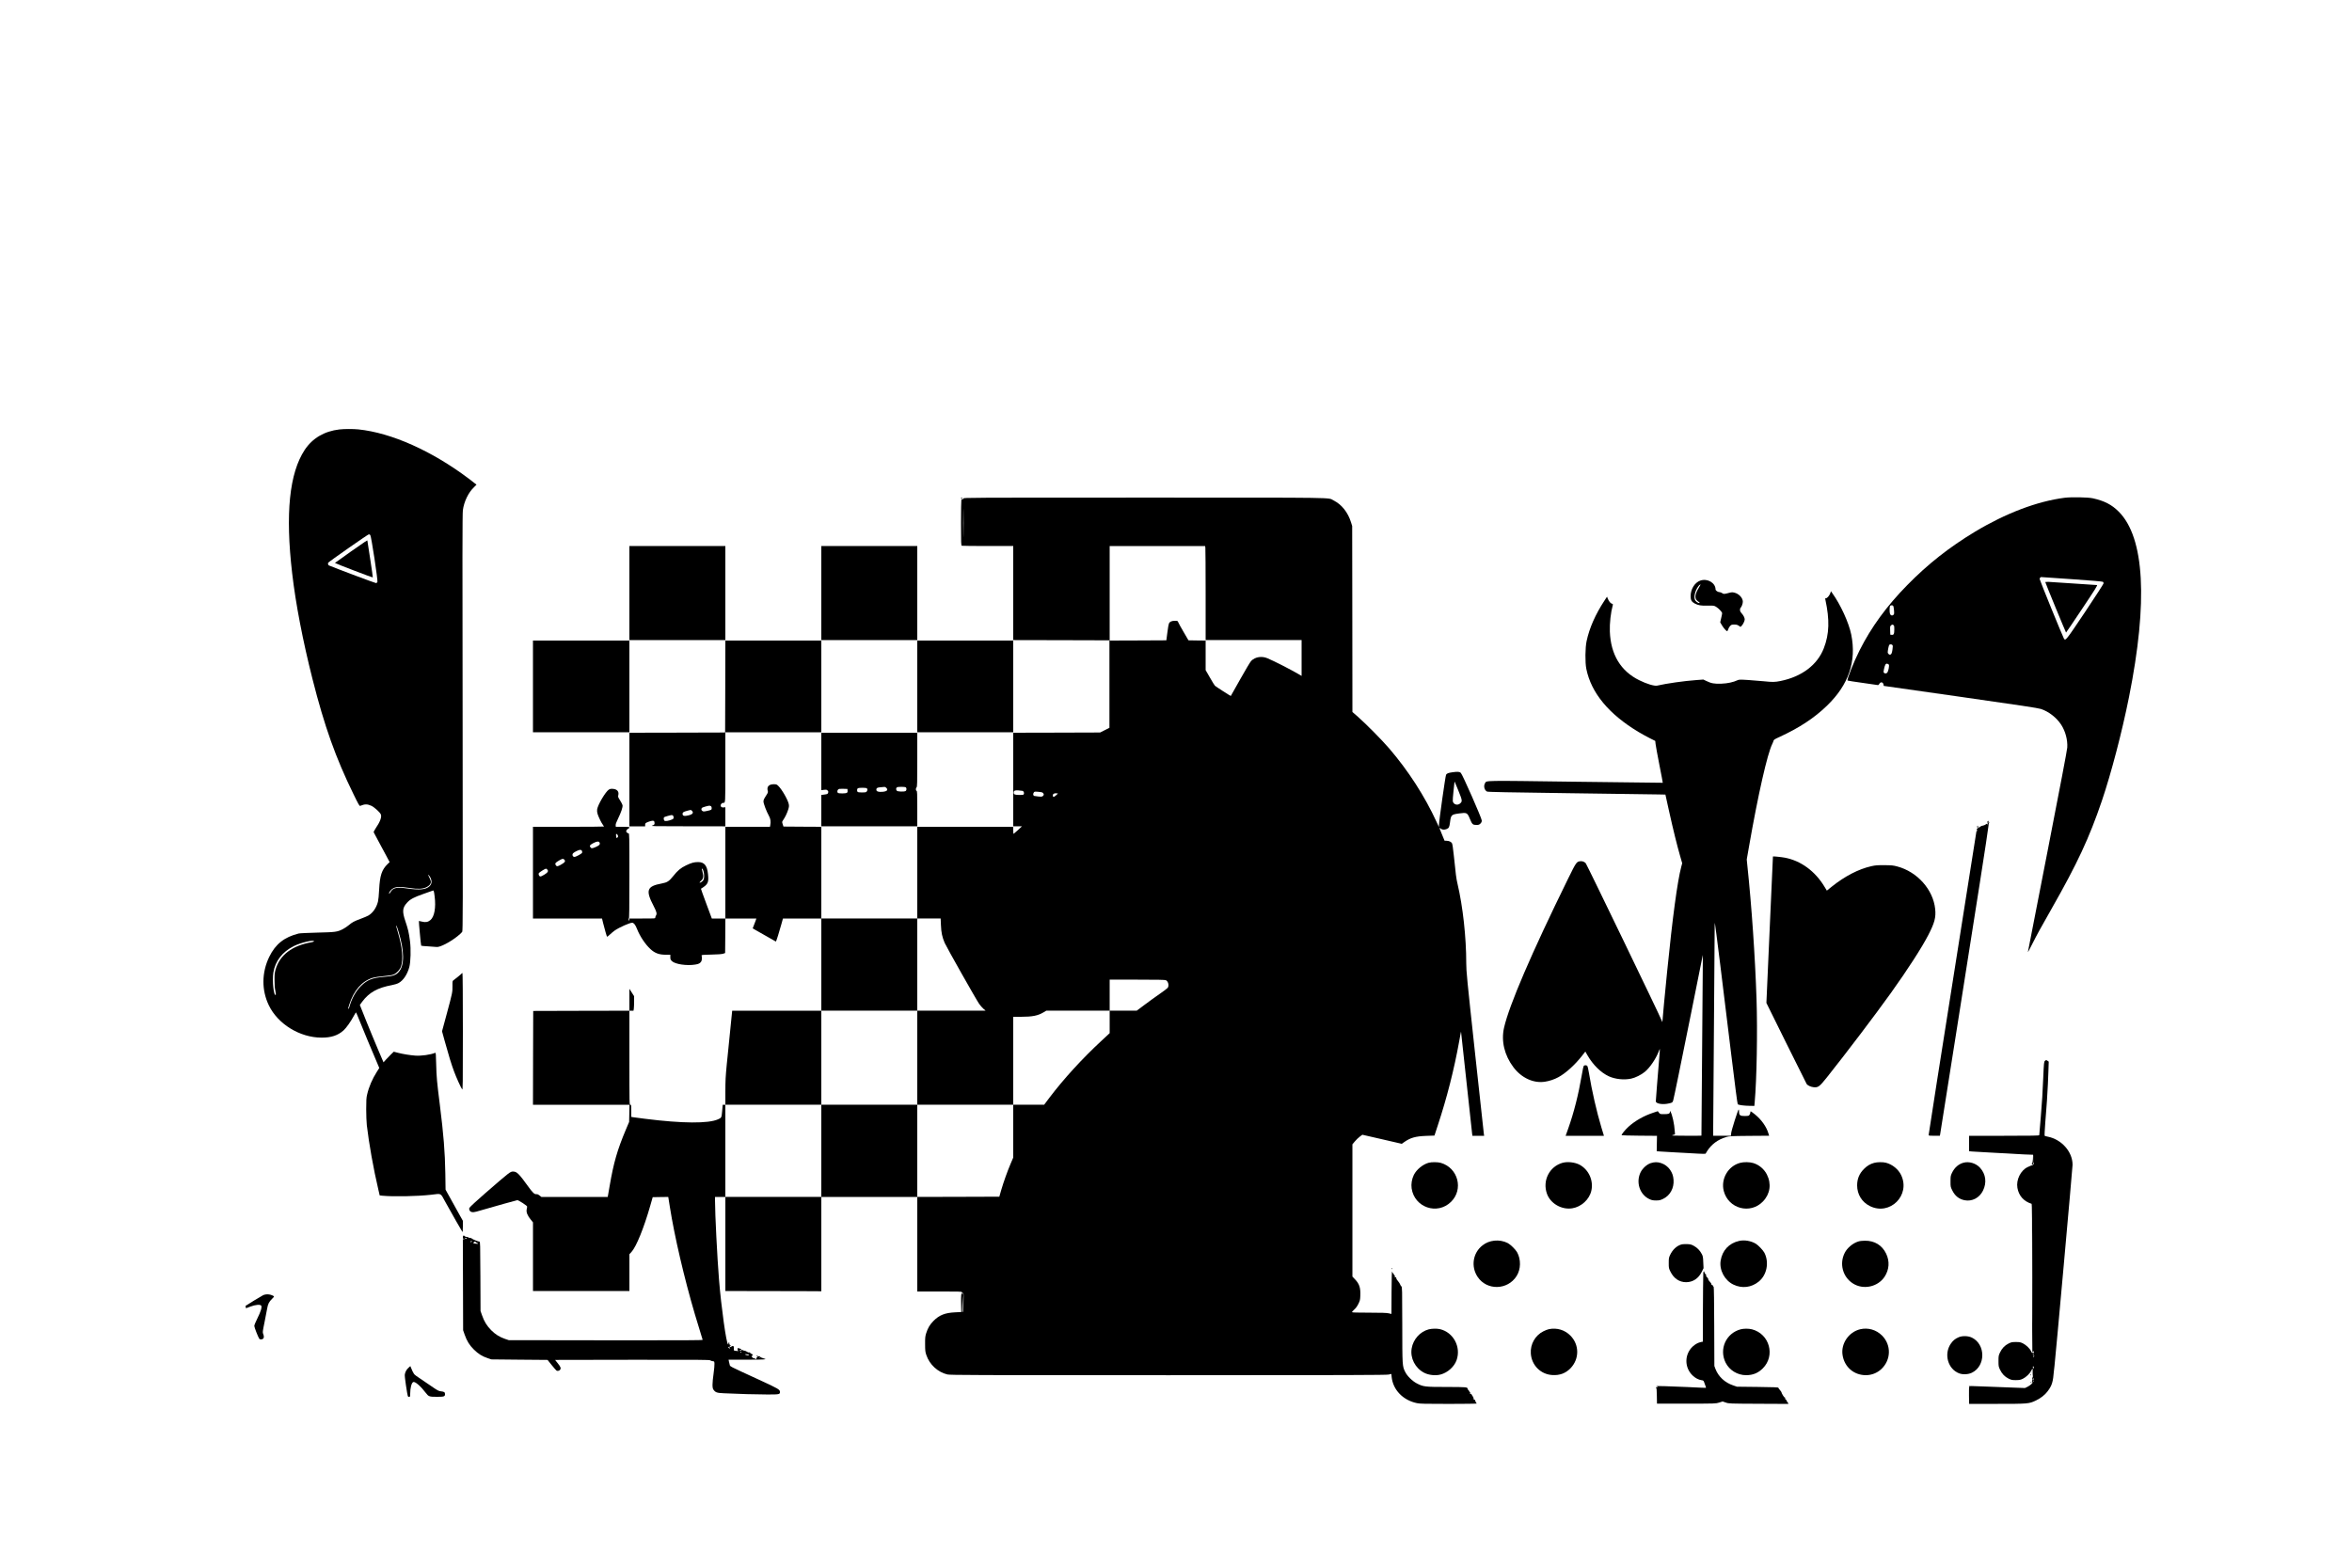 <?xml version="1.0" standalone="no"?>
<!DOCTYPE svg PUBLIC "-//W3C//DTD SVG 20010904//EN"
 "http://www.w3.org/TR/2001/REC-SVG-20010904/DTD/svg10.dtd">
<svg version="1.0" xmlns="http://www.w3.org/2000/svg"
 width="5000pt" height="3334pt" viewBox="0 0 5000 3334"
 preserveAspectRatio="xMidYMid meet">

<g transform="translate(0,3334) scale(0.1,-0.1)"
fill="#000000" stroke="none">
<path d="M7216 24209 c-321 -37 -573 -186 -738 -434 -327 -496 -415 -1355
-267 -2625 75 -649 227 -1439 434 -2255 253 -999 490 -1666 871 -2444 105
-216 126 -252 141 -246 98 41 153 41 239 1 60 -28 182 -138 200 -182 23 -55
-15 -158 -111 -298 -28 -42 -44 -74 -40 -84 3 -9 48 -93 99 -186 51 -94 126
-233 166 -309 l73 -138 -41 -39 c-126 -122 -167 -245 -182 -547 -5 -114 -16
-217 -25 -255 -34 -132 -108 -238 -204 -295 -24 -14 -97 -45 -163 -69 -137
-50 -184 -75 -259 -140 -30 -25 -84 -61 -121 -80 -118 -60 -157 -65 -543 -74
-194 -5 -370 -13 -395 -19 -307 -77 -494 -225 -626 -496 -162 -333 -165 -708
-9 -1031 193 -400 660 -686 1120 -687 204 -1 348 46 467 153 60 53 156 190
224 317 21 40 41 70 44 65 4 -4 46 -106 95 -227 73 -183 208 -506 368 -882
l30 -71 -50 -79 c-99 -155 -170 -319 -209 -488 -16 -66 -19 -120 -19 -310 0
-126 6 -279 13 -340 45 -387 141 -928 248 -1382 l26 -111 56 -6 c234 -23 740
-13 1034 20 235 27 194 48 310 -161 144 -260 349 -618 359 -630 5 -5 9 41 9
115 l0 123 -57 101 c-80 143 -239 430 -278 501 l-33 60 -5 345 c-7 455 -37
823 -117 1463 -61 481 -71 592 -77 850 -5 231 -8 257 -22 251 -95 -40 -299
-69 -424 -59 -117 9 -257 32 -364 59 l-92 24 -59 -57 c-32 -31 -81 -82 -109
-113 l-50 -56 -118 276 c-65 152 -178 427 -252 610 l-133 334 50 69 c148 198
324 296 635 354 50 9 111 28 138 43 99 53 185 181 228 338 30 112 37 380 15
554 -24 182 -42 258 -97 420 -72 213 -65 289 37 399 68 74 136 110 354 187 96
34 182 64 192 68 18 8 23 -5 38 -124 30 -237 -5 -432 -90 -503 -51 -43 -104
-53 -179 -33 -35 9 -65 15 -66 14 -5 -7 43 -520 49 -526 4 -4 71 -10 149 -14
78 -4 158 -10 177 -13 67 -12 289 102 448 230 46 37 90 78 98 91 14 21 15 470
9 4446 -6 3480 -5 4443 5 4518 24 185 119 381 239 493 28 26 51 50 51 52 0 2
-73 59 -162 126 -786 592 -1646 976 -2348 1049 -109 11 -304 11 -404 -1z m656
-2246 c21 -26 166 -978 151 -1001 -5 -9 -19 -18 -29 -20 -14 -2 -788 288
-1001 375 -17 7 -26 40 -16 58 12 21 844 603 864 604 9 1 23 -7 31 -16z m1275
-7277 c41 -80 34 -146 -22 -195 -78 -68 -209 -79 -470 -42 -222 33 -303 15
-354 -79 -14 -24 -26 -39 -29 -32 -9 27 42 92 92 117 64 32 151 33 343 4 178
-27 276 -22 357 16 62 29 96 70 96 116 0 14 -13 53 -30 85 -16 32 -30 61 -30
63 0 11 34 -27 47 -53z m-673 -1160 c124 -409 126 -713 5 -850 -62 -71 -123
-92 -309 -106 -253 -20 -363 -63 -496 -195 -109 -108 -199 -270 -244 -437 -7
-27 -17 -48 -21 -48 -12 0 -12 -2 16 90 96 302 269 499 500 570 42 12 134 26
232 35 121 11 176 20 213 36 64 28 133 103 155 169 52 156 29 403 -66 726 -42
141 -44 153 -30 139 5 -6 26 -63 45 -129z m-1799 -201 c0 -5 -22 -14 -50 -19
-414 -71 -678 -272 -767 -581 -19 -68 -23 -102 -22 -230 0 -102 6 -174 18
-224 9 -42 13 -78 8 -83 -42 -42 -79 302 -51 472 39 245 191 441 434 563 150
75 430 141 430 102z"/>
<path d="M7458 21612 c-186 -131 -337 -239 -338 -242 0 -8 800 -314 805 -308
3 3 -22 179 -55 392 -33 212 -60 389 -60 391 0 12 -36 -12 -352 -233z"/>
<path d="M43890 22756 c-583 -75 -1250 -328 -1910 -725 -540 -326 -997 -685
-1435 -1132 -438 -446 -765 -894 -1014 -1389 -125 -247 -273 -623 -254 -640 5
-4 145 -26 313 -49 168 -24 314 -45 325 -47 14 -3 25 4 37 26 28 50 81 38 90
-20 l3 -24 1630 -232 c1269 -181 1648 -238 1710 -258 166 -53 336 -186 433
-336 90 -139 139 -323 129 -485 -4 -58 -154 -845 -421 -2214 -229 -1168 -416
-2128 -416 -2135 1 -6 39 66 86 159 110 217 171 330 419 765 547 962 797 1498
1067 2290 199 588 427 1457 577 2206 407 2033 332 3395 -218 3945 -150 150
-304 229 -551 284 -103 23 -457 29 -600 11z m154 -1731 c407 -28 654 -49 662
-56 8 -6 14 -21 13 -33 0 -11 -177 -284 -392 -606 -411 -613 -417 -621 -451
-568 -23 35 -516 1245 -516 1266 0 17 17 42 30 42 3 0 297 -20 654 -45z
m-3797 -567 c6 -7 13 -49 17 -94 5 -72 4 -83 -13 -98 -25 -23 -59 -13 -72 21
-13 35 -11 157 3 171 16 16 53 15 65 0z m4 -408 c16 -9 19 -22 19 -93 0 -97
-11 -120 -55 -115 l-30 3 -3 90 c-3 82 -1 92 19 108 25 20 25 20 50 7z m-21
-425 c10 -13 11 -32 1 -98 -11 -80 -25 -107 -57 -107 -18 0 -44 29 -44 48 0
39 22 147 32 159 14 18 53 16 68 -2z m-76 -417 c12 -20 -7 -130 -30 -165 -17
-27 -56 -30 -74 -8 -11 13 -11 27 0 73 21 98 36 124 66 120 15 -2 32 -11 38
-20z"/>
<path d="M43482 20957 c7 -31 434 -1067 439 -1067 3 0 157 227 342 505 288
431 334 505 315 505 -13 0 -248 16 -523 35 -571 40 -578 40 -573 22z"/>
<path d="M20430 22750 c0 -5 7 -10 16 -10 8 0 12 5 9 10 -3 6 -10 10 -16 10
-5 0 -9 -4 -9 -10z"/>
<path d="M20480 22741 c0 -14 -5 -18 -19 -14 -13 3 -20 -2 -24 -19 -4 -13 -7
-235 -7 -494 0 -421 2 -473 16 -478 9 -3 258 -6 555 -6 l539 0 0 -1000 0
-1000 1023 -2 1022 -3 0 -930 0 -930 -99 -50 -99 -50 -924 -3 -923 -2 0 -995
0 -995 93 0 92 0 -85 -80 c-47 -43 -88 -79 -92 -80 -5 0 -8 34 -8 75 l0 75
-1020 0 -1020 0 0 -975 0 -975 -1020 0 -1020 0 0 975 0 975 -402 2 -403 3 -16
50 c-16 50 -16 50 11 90 42 61 81 143 105 218 18 55 20 78 14 115 -17 91 -145
316 -224 392 -34 32 -41 35 -98 35 -102 -1 -149 -52 -127 -136 10 -36 8 -42
-40 -115 -38 -59 -50 -86 -50 -115 0 -45 64 -213 116 -306 35 -63 43 -123 28
-202 l-6 -31 -474 0 -474 0 0 -975 0 -975 -144 0 -144 0 -117 315 c-65 174
-116 317 -114 318 151 93 169 130 150 312 -19 182 -78 254 -209 255 -88 0
-141 -15 -257 -70 -117 -57 -177 -107 -275 -230 -86 -108 -127 -134 -241 -155
-319 -59 -350 -143 -173 -481 62 -120 73 -163 50 -199 -9 -13 -16 -33 -16 -45
0 -20 -5 -20 -275 -20 l-275 0 -1 -27 0 -28 -12 24 c-9 19 -9 25 1 29 9 3 12
201 12 908 0 872 -1 904 -18 904 -11 0 -27 9 -37 20 -15 17 -16 24 -7 45 7 14
23 30 37 35 14 5 25 16 25 25 0 13 -22 15 -144 15 l-145 0 -3 33 c-2 23 12 62
49 137 68 140 105 249 97 290 -4 17 -28 64 -53 103 -43 67 -46 75 -37 110 19
76 -26 128 -116 134 -41 3 -60 -1 -85 -16 -70 -44 -236 -325 -249 -422 -4 -32
-1 -63 11 -100 22 -67 79 -184 111 -226 13 -17 24 -34 24 -37 0 -3 -340 -6
-755 -6 l-755 0 0 -975 0 -975 734 0 734 0 22 -92 c30 -121 78 -289 85 -296 2
-3 31 19 62 49 32 30 79 69 104 86 96 66 315 163 367 163 35 0 68 -41 102
-127 62 -159 178 -333 287 -433 96 -88 184 -120 330 -120 l93 0 0 -51 c0 -44
4 -55 33 -84 66 -66 316 -104 497 -74 71 11 101 26 126 64 16 25 21 88 9 124
-5 18 4 19 202 24 142 3 222 9 253 18 l45 15 3 367 2 367 330 0 329 0 -18 -52
c-11 -29 -28 -76 -40 -105 l-20 -52 67 -39 c190 -110 422 -242 426 -242 7 0
74 212 116 368 l34 122 408 0 408 0 0 -980 0 -980 -948 0 -947 0 -39 -387
c-20 -214 -39 -401 -42 -418 -2 -16 -17 -167 -34 -334 -25 -256 -30 -346 -30
-582 l0 -279 -28 0 -29 0 -11 -131 c-13 -144 -13 -145 -87 -178 -205 -93 -760
-89 -1545 10 -129 16 -250 32 -267 35 l-33 6 0 129 c0 122 -1 129 -20 129 -20
0 -20 7 -20 1000 l0 1000 44 0 43 0 7 46 c3 26 6 95 6 155 l0 108 -50 78 -50
78 0 -232 0 -233 -1022 -2 -1023 -3 -3 -997 -2 -998 1026 0 1026 0 -4 -183 -4
-182 -68 -160 c-184 -437 -261 -705 -346 -1200 -17 -99 -33 -192 -36 -208 l-6
-27 -704 0 -705 0 -39 31 c-28 22 -46 30 -69 28 -40 -5 -79 33 -178 171 -190
263 -237 310 -313 310 -64 0 -61 2 -594 -460 -169 -146 -327 -292 -337 -312
-8 -14 -7 -28 1 -49 19 -44 69 -54 151 -30 428 123 854 243 867 243 9 1 61
-27 115 -62 69 -45 96 -68 93 -79 -3 -9 -8 -37 -11 -63 -9 -58 20 -127 88
-210 l47 -58 0 -730 0 -730 1025 0 1025 0 0 391 0 391 46 51 c102 114 262 508
396 977 l53 185 166 3 165 2 33 -207 c99 -630 307 -1522 533 -2288 50 -170
156 -519 165 -543 4 -10 -387 -12 -2058 -10 l-2064 3 -77 26 c-119 41 -204 94
-294 183 -94 94 -150 186 -196 317 l-33 94 -3 738 c-3 684 -4 737 -20 737 -26
0 -149 50 -162 66 -7 8 -25 14 -41 14 -15 0 -31 5 -34 10 -3 6 -19 10 -34 10
-16 0 -34 7 -41 15 -22 26 -40 18 -40 -19 0 -28 4 -35 23 -39 l22 -4 -23 -2
-23 -1 3 -967 3 -968 33 -94 c46 -133 102 -223 196 -316 92 -91 176 -144 291
-182 l80 -27 597 -6 598 -5 87 -109 c49 -60 95 -114 104 -119 23 -14 66 -1 80
24 16 31 5 59 -56 135 l-55 69 1642 3 c1409 2 1644 0 1657 -12 9 -8 32 -16 51
-18 34 -3 35 -4 38 -52 2 -28 -6 -120 -18 -205 -30 -215 -31 -311 -4 -348 45
-61 72 -70 221 -77 303 -15 700 -26 925 -26 256 0 268 2 268 54 0 51 -33 70
-437 256 -677 311 -620 282 -632 327 -6 22 -14 53 -17 71 l-6 32 396 0 c366 0
439 5 359 24 -40 10 -83 30 -83 38 0 5 -9 8 -21 8 -11 0 -29 5 -40 10 -24 13
-25 2 -1 -16 16 -13 16 -13 0 -14 -11 0 -18 -8 -18 -20 0 -21 -15 -27 -25 -10
-3 6 -16 10 -28 10 -12 0 -30 12 -40 25 -15 22 -16 25 -2 25 8 0 15 9 15 20 0
11 -7 20 -15 20 -8 0 -23 9 -34 21 -11 12 -25 18 -31 14 -7 -4 -25 2 -41 14
-15 11 -37 21 -49 21 -11 0 -30 6 -41 13 -17 9 -23 9 -26 0 -3 -7 -14 -13 -26
-12 l-22 0 23 11 c12 6 22 14 22 18 0 4 -10 10 -22 13 -13 2 -31 8 -40 12 -15
6 -18 2 -18 -23 0 -17 6 -33 13 -36 6 -4 -3 -4 -22 -1 -18 3 -42 5 -52 5 -16
0 -19 8 -19 50 0 47 -2 50 -25 50 -14 0 -25 -4 -25 -10 0 -15 -26 -12 -39 4
-10 12 -8 14 11 9 l23 -5 -22 19 c-15 12 -21 26 -19 40 4 16 1 20 -10 16 -9
-3 -12 -13 -9 -24 5 -14 2 -17 -8 -13 -36 14 -144 783 -192 1374 -38 470 -85
1400 -85 1678 l0 82 110 0 110 0 0 -1000 0 -1000 653 -1 c358 0 817 -1 1019
-2 l368 -2 0 1003 0 1002 1020 0 1020 0 0 -1005 0 -1005 476 0 c410 0 475 -2
471 -14 -4 -10 2 -16 16 -18 22 -3 22 -6 22 -176 l1 -172 -3 170 c-3 161 -5
170 -23 170 -29 0 -32 -27 -28 -223 l3 -174 -130 -6 c-215 -10 -337 -58 -460
-182 -78 -78 -122 -153 -157 -265 -20 -66 -23 -94 -22 -230 1 -137 3 -163 26
-230 67 -203 244 -366 448 -414 58 -14 578 -16 4695 -16 3808 0 4640 3 4686
14 l57 13 6 -63 c28 -276 242 -497 538 -558 66 -14 168 -16 680 -16 332 0 599
4 593 8 -15 11 -35 50 -35 67 0 10 -7 15 -17 13 -14 -2 -17 3 -15 21 1 13 -9
38 -23 57 -14 18 -25 37 -25 43 0 6 -7 8 -17 4 -13 -5 -15 -2 -11 15 4 12 2
22 -3 22 -5 0 -14 11 -19 25 -5 14 -14 25 -20 25 -5 0 -10 7 -10 16 0 42 -16
43 -446 44 -464 0 -497 4 -637 77 -95 50 -203 156 -245 243 -61 124 -61 125
-62 1004 -1 759 -2 800 -19 815 -10 9 -22 27 -26 41 -4 14 -24 45 -44 69 -20
24 -35 46 -34 47 1 2 -1 12 -4 23 -3 13 -10 18 -21 14 -12 -5 -14 -1 -10 15 4
12 2 22 -3 22 -5 0 -14 11 -19 25 -5 14 -14 25 -19 25 -4 0 -12 15 -17 33 -6
20 -10 -145 -12 -434 l-2 -466 -58 13 c-42 10 -151 14 -419 14 -257 0 -363 3
-363 11 0 6 22 31 50 56 33 30 62 69 87 120 34 69 38 85 41 176 7 166 -20 249
-114 347 l-54 57 0 1406 0 1406 50 60 c28 34 75 80 106 103 l55 41 419 -96
420 -97 47 34 c136 96 242 126 472 135 l175 6 72 220 c193 585 345 1182 454
1785 21 118 39 211 39 205 4 -42 232 -2139 236 -2172 l6 -43 125 0 125 0 -6
33 c-3 17 -88 801 -190 1741 -170 1569 -185 1724 -185 1890 0 562 -72 1212
-186 1696 -26 110 -38 199 -78 597 -18 171 -30 249 -41 267 -20 30 -64 49
-117 50 l-39 1 -59 143 c-57 140 -58 142 -28 117 34 -28 80 -33 131 -12 49 21
58 38 72 145 20 156 28 164 196 187 162 22 172 17 228 -120 46 -111 60 -125
134 -125 51 0 62 4 88 29 21 21 29 39 29 65 0 48 -411 982 -446 1014 -28 25
-67 28 -179 12 -86 -12 -117 -24 -134 -52 -14 -23 -151 -987 -151 -1068 l0
-45 -49 105 c-254 554 -604 1095 -1012 1570 -154 179 -491 519 -661 669 l-118
103 -2 1976 -3 1977 -23 75 c-68 218 -198 382 -374 471 -126 64 201 59 -4020
59 -3778 0 -3848 0 -3848 -19z m-13 -763 c-1 -134 -2 -25 -2 242 0 267 1 376
2 243 2 -134 2 -352 0 -485z m20 0 c-1 -134 -2 -25 -2 242 0 267 1 376 2 243
2 -134 2 -352 0 -485z m5137 -279 c3 -17 6 -467 6 -1000 l0 -969 1020 0 1020
0 0 -381 0 -381 -47 28 c-186 109 -530 285 -680 348 -122 51 -260 29 -344 -56
-19 -19 -124 -194 -233 -389 -109 -195 -200 -355 -201 -357 -3 -4 -317 198
-337 217 -9 9 -58 87 -107 174 l-91 158 0 314 0 315 -182 2 -183 3 -102 175
c-57 96 -108 190 -115 208 -12 31 -14 32 -71 32 -66 0 -107 -17 -126 -53 -7
-13 -23 -100 -34 -193 l-22 -169 -602 -3 -603 -2 0 1005 0 1005 1014 0 1014 0
6 -31z m5380 -5173 c85 -209 87 -226 33 -272 -55 -46 -140 -19 -153 50 -3 18
4 114 15 214 12 100 21 188 21 194 0 20 7 6 84 -186z m-9267 -2 c26 -5 41 -49
26 -73 -9 -13 -28 -16 -97 -14 -93 1 -116 11 -116 49 0 42 24 54 98 48 37 -3
77 -7 89 -10z m436 -46 c22 -26 22 -41 -3 -63 -17 -15 -30 -17 -95 -11 -42 4
-82 9 -90 12 -23 9 -28 43 -10 70 15 24 18 24 98 18 65 -5 86 -10 100 -26z
m276 -49 c-49 -43 -63 -44 -67 -7 -4 35 26 55 74 50 l36 -4 -43 -39z m-9315
-852 c8 -21 6 -31 -7 -44 -21 -21 -23 -18 -30 35 -4 36 -3 43 11 40 9 -2 21
-16 26 -31z m-391 -148 c23 -37 1 -65 -79 -99 -79 -35 -95 -34 -118 3 -17 26
3 48 74 84 69 34 107 38 123 12z m-373 -179 c6 -12 8 -30 5 -41 -7 -21 -131
-89 -163 -89 -41 0 -57 54 -24 82 30 27 116 67 144 68 18 0 31 -7 38 -20z
m-376 -186 c35 -35 18 -61 -75 -113 -67 -37 -84 -38 -104 -7 -22 34 -11 52 64
96 73 43 92 47 115 24z m-359 -214 c29 -32 13 -61 -64 -108 -49 -30 -77 -42
-91 -37 -21 7 -36 45 -27 68 5 15 135 97 153 97 6 0 19 -9 29 -20z m3320 -32
c19 -66 19 -151 0 -188 -15 -29 -71 -67 -83 -56 -3 3 12 21 32 39 47 40 57 95
32 180 -19 64 -20 77 -6 77 5 0 16 -23 25 -52z m5048 -1150 c6 -158 26 -250
80 -378 39 -89 671 -1208 733 -1296 24 -34 64 -80 90 -103 l47 -41 -727 0
-726 0 0 -1000 0 -1000 1020 0 1020 0 0 935 0 935 163 0 c244 0 363 24 481 95
l58 35 674 0 674 0 0 330 0 330 585 0 c431 0 591 -3 610 -12 52 -23 73 -120
37 -164 -9 -12 -84 -68 -166 -125 -83 -57 -227 -161 -320 -231 l-171 -128
-287 0 -288 0 0 -239 0 -239 -167 -155 c-415 -384 -805 -811 -1111 -1214
l-115 -153 -328 0 -329 0 0 -562 0 -561 -54 -127 c-69 -161 -154 -399 -204
-572 l-38 -133 -872 -3 -872 -2 0 980 0 980 -1020 0 -1020 0 0 -980 0 -980
-1020 0 -1020 0 0 980 0 980 1020 0 1020 0 0 1000 0 1000 1020 0 1020 0 0 980
0 980 249 0 248 0 6 -142z m-10083 -6658 c0 -5 -6 -10 -14 -10 -8 0 -18 5 -21
10 -3 6 3 10 14 10 12 0 21 -4 21 -10z m110 -70 c-19 -13 -30 -13 -30 0 0 6
10 10 23 10 18 0 19 -2 7 -10z m90 -15 c7 -8 19 -15 26 -15 8 0 14 -5 14 -11
0 -7 -16 -8 -47 -3 -58 8 -59 9 -42 28 18 20 33 20 49 1z m10352 -1338 c2
-107 0 -147 -9 -147 -7 0 -10 13 -9 33 2 17 5 104 6 192 4 176 8 148 12 -78z
m-4972 -892 c0 13 20 -17 20 -30 0 -5 -4 -4 -9 4 -5 7 -13 11 -18 8 -5 -3 -10
4 -10 16 -2 17 0 19 7 7 5 -8 10 -10 10 -5z m260 -105 c0 -5 -4 -10 -10 -10
-5 0 -10 5 -10 10 0 6 5 10 10 10 6 0 10 -4 10 -10z m159 -56 c2 -2 2 -7 -1
-10 -9 -9 -78 7 -78 18 0 9 69 2 79 -8z m238 -70 c-3 -3 -12 -4 -19 -1 -8 3
-5 6 6 6 11 1 17 -2 13 -5z"/>
<path d="M13380 20730 l0 -1000 1020 0 1020 0 0 1000 0 1000 -1020 0 -1020 0
0 -1000z"/>
<path d="M17460 20730 l0 -1000 1020 0 1020 0 0 1000 0 1000 -1020 0 -1020 0
0 -1000z"/>
<path d="M36146 20995 c-120 -42 -206 -182 -206 -333 0 -81 22 -119 87 -154
74 -39 136 -50 279 -46 125 3 131 2 175 -24 55 -33 129 -111 129 -137 0 -11
-9 -58 -21 -106 l-20 -87 40 -68 c37 -61 90 -120 110 -120 4 0 13 18 20 39 6
22 24 53 40 70 26 28 35 31 89 31 47 0 67 -5 96 -25 l37 -25 25 25 c29 30 63
100 64 133 0 36 -25 86 -64 130 -27 30 -36 48 -36 75 0 20 5 39 11 43 20 12
49 88 49 130 0 82 -85 172 -184 194 -39 9 -60 7 -110 -6 -103 -28 -115 -28
-146 -5 -16 11 -42 21 -58 21 -34 0 -82 34 -82 58 -1 140 -175 240 -324 187z
m4 -89 c0 -2 -18 -33 -39 -69 -79 -129 -89 -217 -33 -268 16 -15 35 -28 42
-31 7 -2 11 -9 9 -16 -6 -18 -69 17 -91 52 -38 62 -6 206 68 303 21 28 44 43
44 29z"/>
<path d="M38910 20730 c-17 -51 -66 -110 -92 -110 -17 0 -20 -4 -14 -27 94
-434 85 -734 -33 -1038 -136 -352 -467 -603 -920 -695 -117 -24 -171 -25 -351
-6 -74 8 -224 20 -332 27 -175 11 -200 10 -230 -4 -90 -43 -213 -69 -343 -74
-148 -6 -217 6 -322 58 l-62 30 -148 -11 c-261 -19 -629 -71 -833 -118 -58
-14 -225 36 -383 115 -393 194 -605 544 -624 1033 -7 175 19 406 63 566 4 17
0 23 -20 28 -29 7 -66 54 -88 110 l-15 39 -55 -84 c-192 -292 -320 -583 -379
-859 -31 -142 -34 -458 -6 -593 103 -509 478 -962 1108 -1340 69 -41 177 -101
241 -133 l116 -58 7 -65 c4 -36 40 -236 81 -445 41 -208 74 -379 72 -380 -2
-1 -834 9 -1850 22 -2016 27 -1892 29 -1929 -32 -35 -58 -14 -147 43 -177 17
-9 452 -18 1763 -35 957 -13 1805 -25 1884 -26 l145 -3 76 -345 c90 -405 171
-732 235 -955 l46 -160 -20 -75 c-81 -305 -185 -1074 -300 -2225 -42 -414
-101 -1040 -101 -1072 0 -10 -11 11 -24 47 -28 80 -1582 3298 -1605 3324 -28
32 -72 49 -116 44 -80 -10 -85 -16 -263 -378 -776 -1580 -1249 -2682 -1358
-3160 -65 -285 7 -587 199 -842 171 -227 423 -344 665 -309 100 15 204 49 291
97 157 85 354 264 505 458 l68 87 43 -76 c118 -206 286 -372 458 -451 135 -61
320 -81 472 -49 90 19 213 80 292 145 105 87 229 267 290 422 14 38 28 67 29
65 2 -2 -5 -104 -16 -227 -27 -313 -70 -862 -70 -888 0 -44 120 -70 235 -52
103 16 123 26 134 69 20 74 150 709 387 1886 l243 1210 0 -180 c0 -158 -27
-3656 -29 -3662 0 -2 -147 -3 -327 -2 -300 0 -324 2 -282 15 l47 14 -5 67 c-9
156 -53 353 -92 420 -10 16 -10 16 -11 -4 0 -42 -25 -53 -120 -53 -87 0 -89 0
-113 31 l-25 32 -98 -33 c-200 -66 -384 -171 -525 -298 -74 -68 -155 -169
-145 -180 4 -4 175 -8 379 -10 l372 -3 -3 -164 -3 -163 73 -6 c40 -3 161 -10
268 -16 107 -6 240 -13 295 -16 55 -2 168 -9 250 -14 83 -5 151 -5 153 -1 1 4
17 31 35 58 91 142 227 243 399 295 69 21 93 22 495 26 l422 3 -16 52 c-41
140 -151 294 -286 402 -45 36 -85 65 -89 65 -4 0 -8 -9 -8 -21 0 -23 -18 -60
-34 -71 -6 -4 -45 -8 -87 -8 -97 0 -119 17 -119 90 0 28 -4 50 -8 50 -14 0
-154 -442 -160 -503 l-5 -57 -188 0 -189 0 0 198 c0 108 7 1016 15 2017 8
1001 15 1932 15 2069 0 137 2 247 5 245 6 -6 186 -1456 350 -2814 78 -643 130
-1042 137 -1046 25 -16 141 -31 245 -32 l108 -2 7 80 c43 471 62 1507 39 2192
-30 903 -104 1979 -195 2838 l-13 130 49 280 c194 1108 388 1963 493 2175 12
25 25 56 28 70 5 21 27 35 124 79 424 195 740 403 1012 666 462 447 631 943
515 1515 -51 250 -227 636 -405 882 l-26 37 -13 -39z"/>
<path d="M11330 18745 l0 -975 1025 0 1025 0 0 975 0 975 -1025 0 -1025 0 0
-975z"/>
<path d="M15418 18743 l-3 -978 -1017 -3 -1018 -2 0 -995 0 -995 168 0 167 0
0 33 c0 27 6 35 35 49 19 9 57 23 83 30 60 16 82 5 82 -43 0 -30 -4 -35 -45
-51 -43 -16 -14 -17 753 -17 l797 -1 0 203 0 203 -35 -4 c-41 -5 -65 11 -65
43 0 25 29 55 52 55 51 0 48 -45 48 756 l0 744 1020 0 1020 0 0 975 0 975
-1020 0 -1020 0 -2 -977z m-307 -2543 c22 -12 26 -62 7 -78 -7 -5 -47 -17 -88
-25 -66 -14 -78 -14 -97 -1 -24 15 -29 39 -14 63 5 8 40 22 78 32 82 21 89 22
114 9z m-401 -100 c49 -49 3 -88 -127 -107 -49 -7 -73 7 -73 42 0 31 19 44 97
65 87 23 80 23 103 0z m-402 -102 c7 -7 12 -25 12 -41 0 -23 -7 -31 -37 -43
-66 -28 -139 -39 -157 -25 -18 15 -22 66 -5 76 16 11 132 43 155 44 11 1 25
-4 32 -11z"/>
<path d="M19500 18745 l0 -975 1020 0 1020 0 0 975 0 975 -1020 0 -1020 0 0
-975z"/>
<path d="M17460 17150 l0 -611 58 7 c50 5 59 3 76 -15 16 -17 18 -27 10 -49
-8 -24 -16 -28 -77 -36 l-67 -9 0 -334 0 -333 1020 0 1020 0 0 374 c0 323 -2
375 -15 380 -9 3 -15 18 -15 34 0 16 7 35 15 42 13 11 15 88 15 586 l0 574
-1020 0 -1020 0 0 -610z m1380 -560 c47 -47 17 -78 -82 -86 -84 -7 -128 8
-128 44 0 36 18 47 87 53 37 3 76 7 86 7 9 1 26 -7 37 -18z m418 8 c19 -19 15
-66 -7 -78 -32 -17 -167 -13 -185 6 -21 21 -20 61 2 73 24 15 175 14 190 -1z
m-830 -20 c17 -17 15 -48 -5 -70 -13 -15 -31 -18 -98 -18 -50 0 -86 5 -93 12
-18 18 -15 65 6 77 24 15 175 14 190 -1z m-410 -48 c3 -24 -2 -38 -14 -47 -23
-17 -175 -18 -192 -1 -17 17 -15 48 5 70 14 16 29 18 107 16 l91 -3 3 -35z"/>
<path d="M42251 15872 c-6 -11 -6 -24 1 -36 5 -9 7 -21 3 -24 -4 -4 -10 -1
-12 6 -3 9 -12 7 -30 -8 -14 -11 -43 -23 -65 -26 -21 -4 -38 -9 -38 -13 0 -3
-19 -15 -41 -26 -50 -23 -57 -39 -33 -68 15 -17 15 -19 2 -8 -15 11 -18 10
-23 -11 -4 -20 -206 -1299 -835 -5289 -99 -630 -180 -1153 -180 -1162 0 -15
15 -17 119 -17 l119 0 6 28 c3 15 154 970 336 2122 181 1152 411 2613 511
3245 99 633 182 1174 182 1202 1 29 5 53 8 53 3 0 6 7 6 14 0 8 -5 14 -11 13
-6 -1 -10 4 -8 11 3 18 -6 15 -17 -6z m19 -22 c0 -5 -2 -10 -4 -10 -3 0 -8 5
-11 10 -3 6 -1 10 4 10 6 0 11 -4 11 -10z"/>
<path d="M42032 15764 c-2 -22 1 -23 18 -14 24 13 26 22 3 13 -10 -4 -14 -2
-9 5 3 6 3 13 -2 16 -4 2 -9 -7 -10 -20z"/>
<path d="M37690 15129 c0 -2 -32 -704 -70 -1559 l-69 -1555 420 -850 c231
-467 427 -860 435 -872 20 -32 88 -64 149 -70 96 -10 124 11 282 209 414 520
1043 1350 1363 1798 349 487 653 958 792 1227 134 259 166 377 147 554 -42
413 -380 793 -807 906 -86 23 -117 26 -272 27 -149 1 -191 -2 -280 -22 -270
-61 -560 -211 -840 -435 l-104 -84 -49 81 c-199 332 -504 556 -847 620 -76 14
-250 31 -250 25z"/>
<path d="M9815 12641 c-5 -10 -135 -116 -175 -144 -21 -14 -22 -23 -21 -119 2
-134 -1 -147 -120 -589 l-102 -377 57 -208 c86 -311 142 -494 198 -644 50
-135 142 -338 172 -382 15 -21 16 80 16 1225 0 772 -4 1247 -9 1247 -6 0 -12
-4 -16 -9z"/>
<path d="M43472 10783 c-19 -17 -22 -39 -36 -363 -19 -411 -19 -413 -51 -820
-25 -321 -28 -354 -31 -370 -1 -8 -3 -21 -3 -27 -1 -10 -157 -13 -746 -13
l-745 0 0 -164 0 -164 63 -6 c34 -3 159 -10 277 -16 118 -6 240 -13 270 -15
30 -2 118 -7 195 -10 77 -3 154 -8 170 -10 31 -4 376 -20 385 -18 3 1 4 -37 2
-84 -3 -62 0 -88 9 -94 10 -6 9 -12 -5 -28 -10 -11 -21 -20 -25 -19 -8 2 -35
-9 -97 -38 -148 -70 -246 -269 -217 -440 29 -169 135 -289 301 -340 10 -3 12
-322 12 -1575 0 -865 2 -1574 5 -1577 3 -3 11 2 18 11 10 15 12 14 13 -13 1
-24 -2 -28 -12 -19 -7 6 -17 8 -23 5 -5 -3 -16 12 -24 33 -22 54 -104 133
-174 168 -51 24 -69 28 -148 28 -82 0 -97 -3 -156 -32 -81 -40 -140 -102 -182
-191 -30 -63 -32 -74 -32 -182 0 -108 2 -119 32 -182 42 -89 101 -151 182
-191 60 -29 74 -32 156 -32 78 1 98 5 148 29 68 33 151 113 178 173 11 24 24
41 29 38 13 -8 13 -172 0 -180 -5 -3 -9 -23 -8 -44 0 -21 -2 -43 -6 -49 -3 -6
-1 -14 5 -18 8 -5 9 -3 4 6 -6 9 -4 11 4 5 19 -11 -44 -71 -107 -102 l-54 -26
-196 7 c-108 3 -357 13 -552 21 -416 17 -460 18 -441 6 7 -5 9 -11 5 -14 -5
-3 -8 -84 -6 -181 l3 -176 590 0 c662 0 683 2 824 69 106 51 194 118 251 194
98 130 118 195 139 452 3 39 8 81 11 95 11 60 384 4211 384 4273 0 278 -234
542 -530 599 -30 6 -59 14 -63 18 -5 4 1 126 12 271 12 145 24 298 26 339 3
41 7 102 10 135 2 33 7 112 10 175 3 63 8 142 10 175 2 33 7 155 11 271 l7
211 -24 17 c-29 20 -32 20 -57 -1z m-255 -5385 c-1 -431 -2 -79 -2 782 0 861
1 1213 2 783 2 -431 2 -1135 0 -1565z m17 -869 c-3 -5 -11 -9 -17 -8 -8 0 -8
2 1 6 10 4 10 8 0 21 -12 15 -11 16 4 3 10 -7 15 -17 12 -22z m6 -29 c-12 -22
-21 -26 -17 -7 2 10 17 26 25 27 1 0 -2 -9 -8 -20z m-4 -241 c0 -15 -4 -25 -9
-22 -4 2 -5 9 -2 14 4 5 2 9 -3 9 -5 0 -9 6 -9 13 0 8 6 14 12 14 7 0 12 -12
11 -28z m4 -246 c0 -15 -2 -16 -10 -3 -8 12 -10 12 -10 1 0 -8 -3 -12 -6 -8
-8 7 4 27 17 27 5 0 9 -8 9 -17z m-10 -38 c0 -8 -2 -15 -4 -15 -2 0 -6 7 -10
15 -3 8 -1 15 4 15 6 0 10 -7 10 -15z"/>
<path d="M33672 10681 c-9 -5 -27 -83 -47 -207 -70 -410 -166 -790 -288 -1133
l-54 -151 407 0 407 0 -54 178 c-99 328 -203 782 -264 1155 -12 78 -29 145
-36 153 -16 16 -51 18 -71 5z"/>
<path d="M43204 8688 c1 -70 -2 -88 -14 -92 -11 -3 -10 -4 3 -5 12 -1 16 -5
11 -13 -5 -9 -2 -8 9 1 12 9 14 17 8 25 -6 7 -12 48 -14 91 l-3 80 0 -87z"/>
<path d="M30369 8616 c-124 -35 -257 -145 -313 -258 -43 -88 -60 -195 -47
-286 60 -407 545 -573 837 -287 271 265 152 721 -215 829 -65 19 -196 20 -262
2z"/>
<path d="M33219 8616 c-280 -78 -432 -377 -334 -656 74 -210 311 -347 537
-312 193 30 364 186 407 372 50 217 -53 447 -246 553 -100 54 -256 72 -364 43z"/>
<path d="M35093 8609 c-80 -25 -171 -107 -214 -190 -108 -214 -22 -480 186
-576 50 -23 74 -27 140 -28 69 0 89 5 147 32 151 71 239 230 225 408 -7 87
-27 144 -74 213 -45 66 -117 119 -194 143 -76 24 -137 23 -216 -2z"/>
<path d="M36991 8614 c-255 -68 -413 -342 -346 -599 99 -377 564 -501 833
-221 154 160 184 374 83 574 -59 115 -164 204 -288 242 -78 24 -202 26 -282 4z"/>
<path d="M39841 8614 c-82 -22 -150 -62 -216 -129 -99 -99 -145 -211 -145
-350 0 -191 102 -356 272 -440 425 -210 868 231 663 660 -58 122 -184 225
-319 261 -66 18 -186 17 -255 -2z"/>
<path d="M41739 8617 c-107 -30 -189 -104 -243 -216 -29 -62 -31 -73 -31 -182
0 -113 1 -116 38 -191 57 -116 141 -183 260 -208 159 -32 316 49 392 203 84
170 61 351 -61 486 -87 97 -235 142 -355 108z"/>
<path d="M31765 6960 c-94 -11 -174 -42 -248 -99 -206 -159 -252 -451 -105
-671 196 -294 637 -284 828 17 93 146 96 356 10 509 -35 60 -140 163 -196 192
-88 45 -187 63 -289 52z"/>
<path d="M36973 6955 c-217 -48 -360 -202 -395 -422 -31 -199 87 -419 272
-507 182 -87 379 -64 537 63 174 140 227 408 121 615 -27 52 -131 161 -184
192 -103 61 -242 84 -351 59z"/>
<path d="M39500 6941 c-113 -36 -232 -136 -284 -240 -118 -231 -43 -512 173
-650 220 -142 530 -76 674 141 100 153 112 329 33 493 -85 178 -246 276 -450
274 -58 0 -111 -6 -146 -18z"/>
<path d="M35734 6876 c-94 -30 -178 -110 -228 -216 -29 -60 -31 -73 -31 -175
0 -108 1 -113 38 -187 70 -142 189 -221 332 -221 145 1 262 79 332 221 l38 77
-6 125 c-4 109 -8 132 -31 175 -39 75 -99 138 -170 175 -55 30 -74 34 -148 37
-52 2 -101 -2 -126 -11z"/>
<path d="M29580 6371 c0 -6 4 -13 10 -16 6 -3 7 1 4 9 -7 18 -14 21 -14 7z"/>
<path d="M36220 6313 c5 -2 10 -9 10 -14 0 -6 -4 -7 -10 -4 -5 3 -10 3 -10 -2
-4 -125 -7 -456 -9 -909 l-1 -572 -35 -6 c-65 -13 -125 -45 -182 -98 -177
-168 -177 -448 1 -616 59 -56 124 -89 190 -99 40 -5 42 -7 62 -67 11 -33 24
-69 29 -80 8 -18 3 -18 -101 -12 -109 7 -416 19 -768 32 -142 5 -187 4 -182
-5 4 -6 12 -9 17 -6 5 4 9 1 9 -6 0 -6 -8 -9 -20 -6 -11 3 -20 1 -20 -4 0 -5
4 -9 10 -9 6 0 11 -67 12 -167 l3 -168 625 0 c623 0 625 0 698 23 l72 23 68
-23 c66 -23 72 -23 699 -26 l633 -3 -12 26 c-6 14 -15 25 -20 25 -4 0 -8 9 -8
20 0 11 -7 20 -15 20 -9 0 -15 10 -15 26 0 15 -5 24 -12 22 -10 -4 -68 92 -68
112 0 4 -15 25 -32 45 -18 20 -33 42 -33 48 0 9 -112 13 -440 17 l-440 5 -81
28 c-177 59 -315 188 -377 352 l-22 60 -3 843 c-1 497 -6 842 -12 842 -5 0
-12 9 -15 20 -3 11 -13 20 -21 20 -8 0 -14 7 -14 15 0 16 -2 20 -45 68 -14 16
-23 33 -20 38 4 5 -8 23 -25 41 -21 21 -28 33 -20 38 8 5 4 13 -12 26 -12 11
-23 30 -23 43 0 13 -6 25 -13 27 -7 1 -8 0 -2 -3z"/>
<path d="M5594 5801 c-31 -14 -347 -207 -373 -227 -2 -2 -1 -14 3 -27 l6 -24
92 35 c109 41 212 50 231 20 20 -30 -9 -125 -80 -267 -41 -82 -67 -146 -67
-165 0 -29 84 -243 107 -273 13 -18 62 -16 81 3 20 19 20 54 1 101 -14 34 -13
47 29 252 24 119 50 250 56 291 16 94 39 140 103 203 47 46 49 50 31 61 -67
39 -155 46 -220 17z"/>
<path d="M30371 5074 c-183 -49 -329 -212 -361 -405 -35 -205 74 -418 264
-517 97 -51 245 -67 351 -38 151 40 291 166 340 306 99 281 -69 593 -355 659
-63 15 -175 12 -239 -5z"/>
<path d="M32930 5079 c-25 -5 -77 -24 -116 -44 -178 -87 -285 -276 -271 -475
17 -250 210 -443 457 -457 156 -10 280 36 384 141 194 198 194 504 -1 699
-120 120 -284 169 -453 136z"/>
<path d="M37003 5075 c-311 -84 -462 -420 -319 -709 80 -160 252 -266 435
-266 146 0 255 45 356 145 271 270 143 733 -230 830 -72 18 -172 18 -242 0z"/>
<path d="M39543 5076 c-242 -59 -411 -306 -373 -548 39 -254 241 -428 495
-428 122 0 239 46 328 128 210 196 217 515 15 716 -124 123 -297 172 -465 132z"/>
<path d="M41639 4907 c-75 -32 -123 -71 -170 -141 -149 -221 -58 -537 179
-627 80 -30 197 -24 273 14 293 143 293 601 0 745 -80 39 -202 43 -282 9z"/>
<path d="M8686 4260 c-42 -37 -70 -87 -80 -142 -4 -23 5 -109 24 -235 40 -254
37 -243 66 -243 23 0 24 3 24 63 0 127 29 237 66 251 39 15 158 -88 267 -232
59 -77 72 -82 236 -82 154 0 171 6 171 59 0 39 -19 51 -86 58 -52 6 -69 15
-222 121 -91 63 -202 138 -247 168 -45 29 -91 63 -101 76 -17 22 -47 83 -71
147 l-9 24 -38 -33z"/>
<path d="M43199 4198 c-2 -18 -1 -58 2 -88 5 -49 6 -45 7 33 2 88 -3 115 -9
55z"/>
<path d="M43165 4111 c-3 -5 -2 -12 3 -15 5 -3 9 1 9 9 0 17 -3 19 -12 6z"/>
<path d="M43160 3946 c0 -2 7 -7 16 -10 8 -3 12 -2 9 4 -6 10 -25 14 -25 6z"/>
</g>
</svg>
